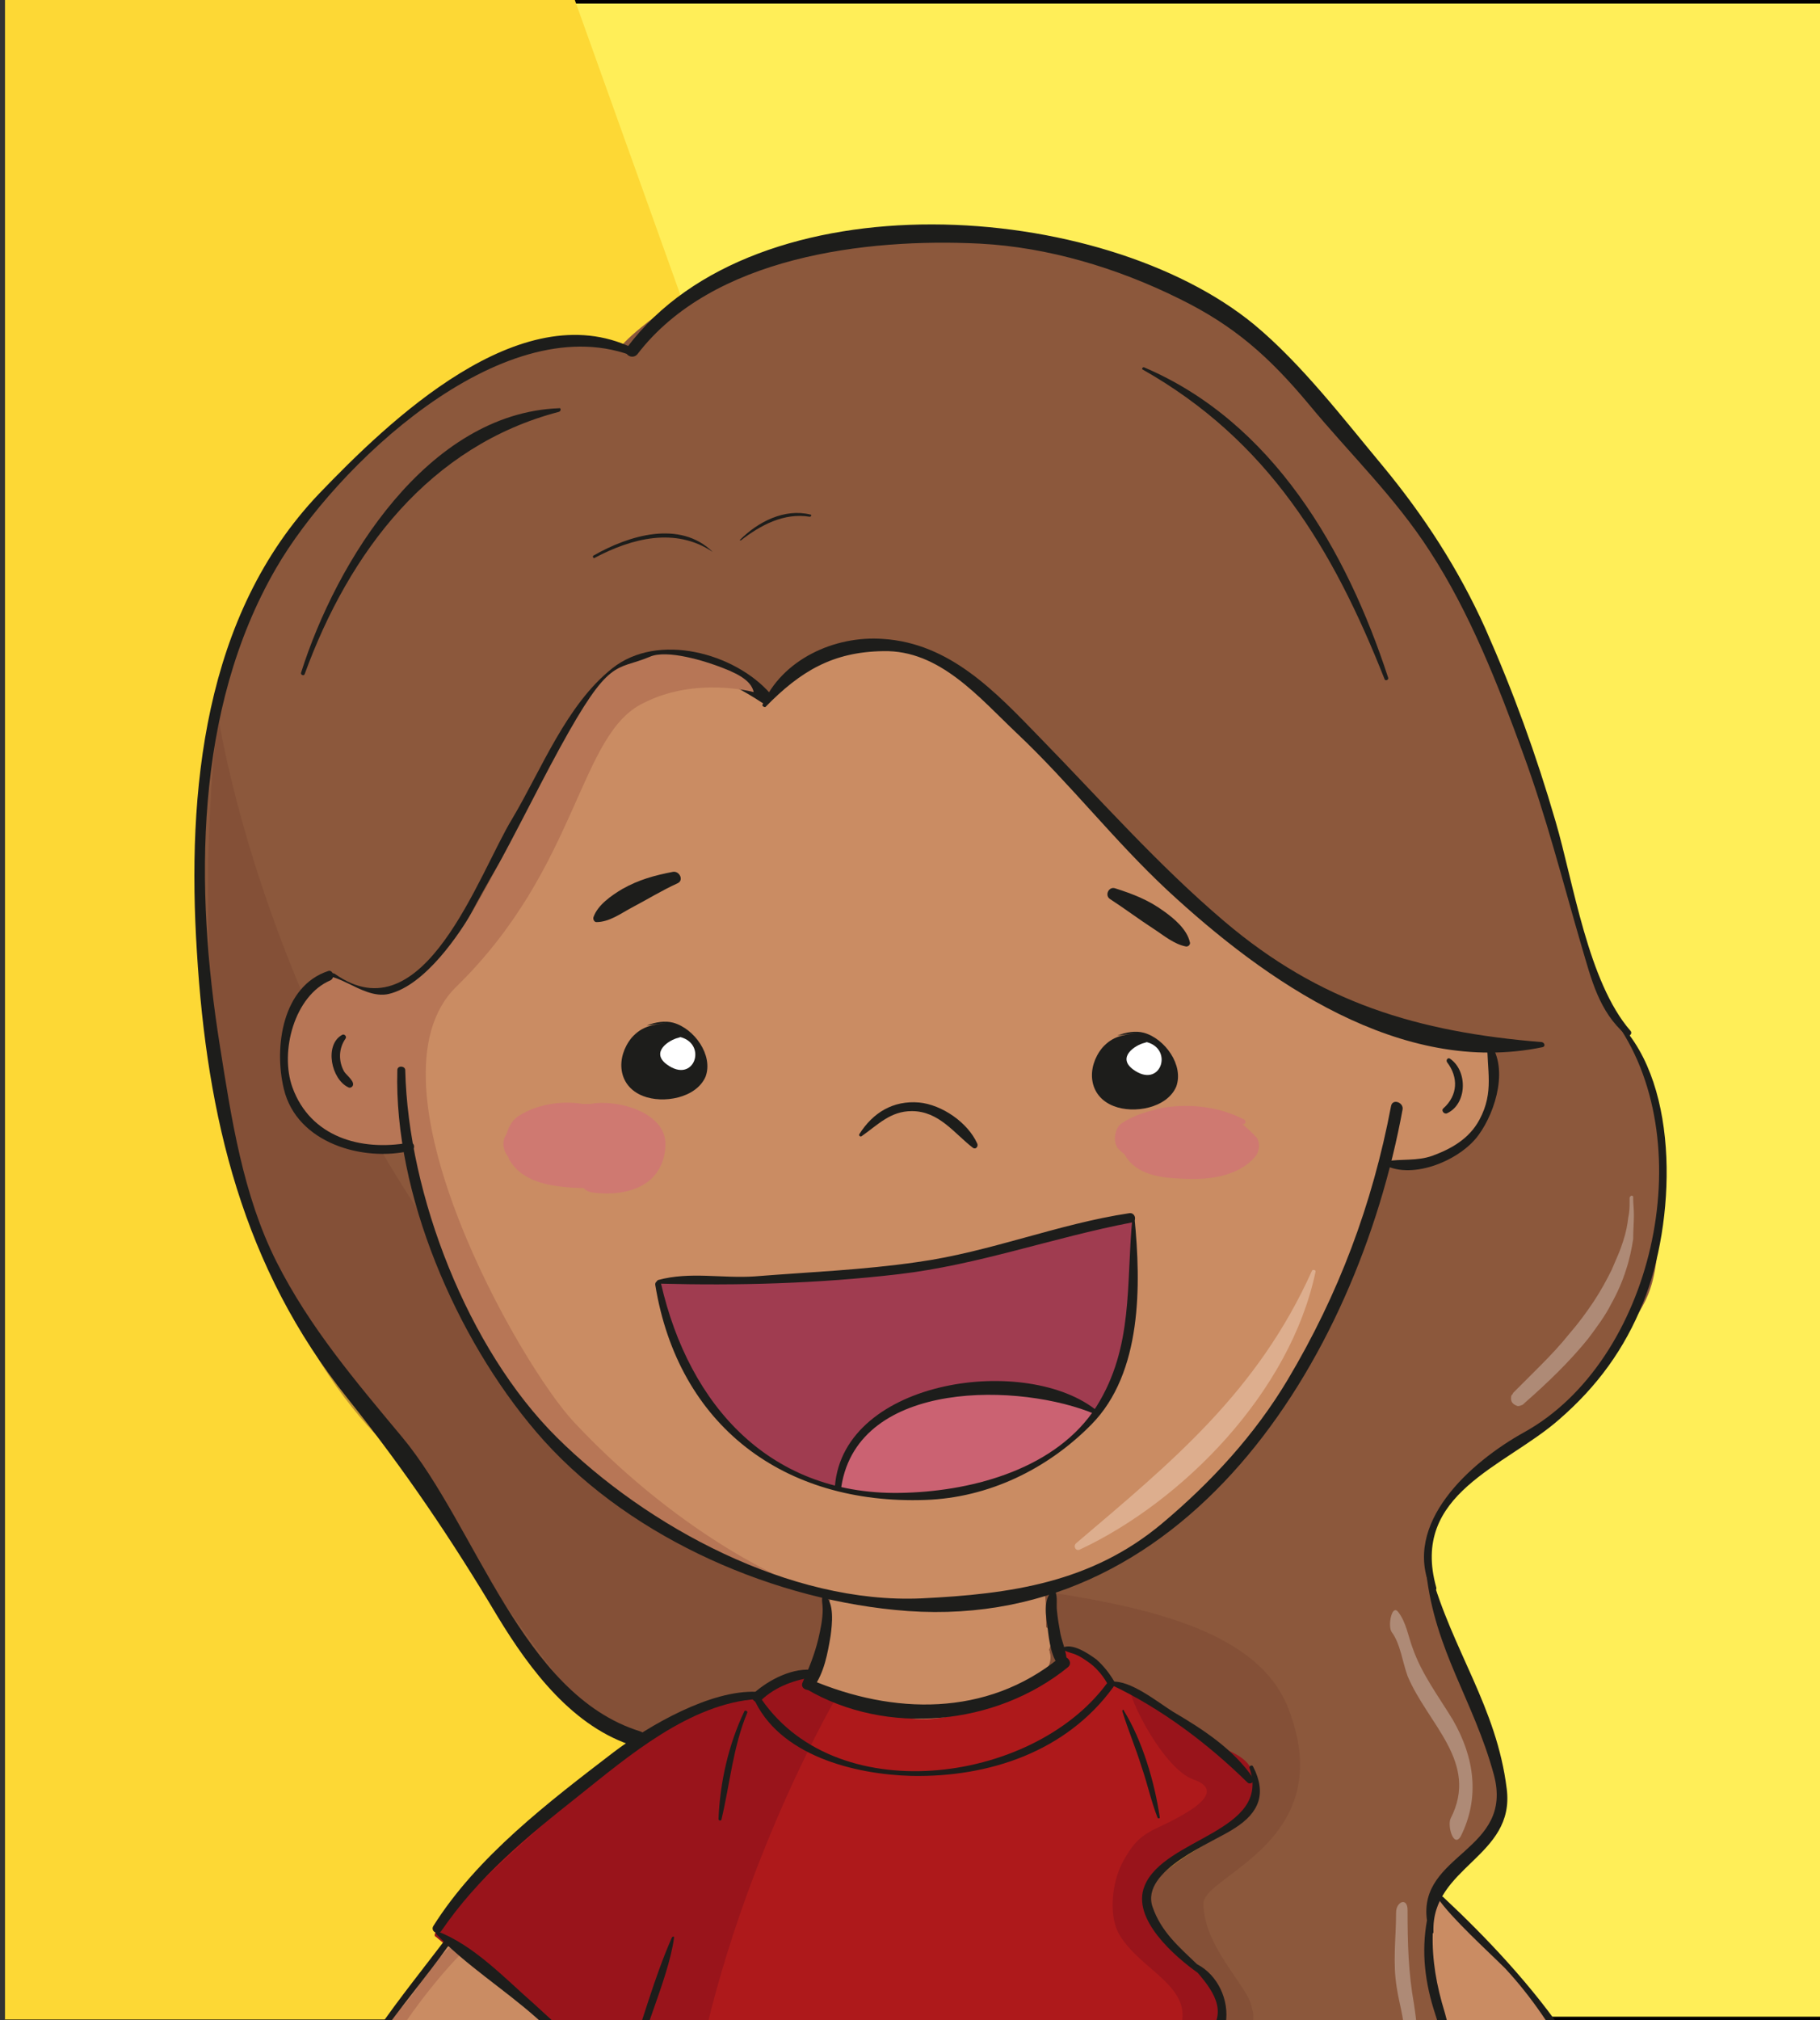 <?xml version="1.0" encoding="utf-8"?>
<!-- Generator: Adobe Illustrator 18.1.0, SVG Export Plug-In . SVG Version: 6.00 Build 0)  -->
<svg version="1.1" id="Capa_1" xmlns="http://www.w3.org/2000/svg" xmlns:xlink="http://www.w3.org/1999/xlink" x="0px" y="0px"
	 viewBox="0 0 253.3 281.1" enable-background="new 0 0 253.3 281.1" xml:space="preserve">
<rect x="0" y="0" width="253.3" height="281.1" fill="#333333" stroke="none"/>
<g>
	<defs>
		<rect id="SVGID_5_" x="0.7" width="253.3" height="281.1"/>
	</defs>
	<clipPath id="SVGID_2_">
		<use xlink:href="#SVGID_5_"  overflow="visible"/>
	</clipPath>
	<rect x="0.7" clip-path="url(#SVGID_2_)" fill="#FFEE58" stroke="#000000" stroke-miterlimit="10" width="253.3" height="281.1"/>
	<polygon clip-path="url(#SVGID_2_)" fill="#FDD835" points="80,0 0.3,0 0.3,281 180.6,281 	"/>
	<g clip-path="url(#SVGID_2_)">
		<g>
			<g>
				<path fill="#424242" d="M174.7,272.9c-0.1,0.3-0.2,0.6-0.1,0.9c0,0.3,0.1,0.5,0.1,0.8c-0.6,1.5-0.7,2.8-0.5,4.5
					c-2.4,2.4-2.4,8.1-2,10.7c0.1,0.7,0.6,1.2,1.2,1.4c-1.1,1.8-1.4,3.2-1,5.5c0,0.1,0.1,0.2,0.1,0.3c0,0.1,0.1,0.2,0.1,0.3
					c0,0,0,0.1,0.1,0.1c0.1,0.3,0.3,0.6,0.7,0.8c0.2,0.1,0.4,0.2,0.5,0.3c0.1,0.1,0.2,0.1,0.3,0.2c1.8,1.1,3.6,2.1,5.4,3.1
					c1.1,1.9,3.4,3.6,5.5,3.9c0.3,0.2,0.7,0.4,1.1,0.5c0.6,0.2,1.2,0.2,1.8,0.2c1.2,0.1,2.2-0.9,1.9-2c1.8-0.7,3.3-1.6,5-2.7
					c0.2-0.1,0.3-0.3,0.4-0.5c0.4-0.1,0.7-0.2,1.1-0.3c0.3-0.1,0.5-0.3,0.7-0.4c0.1,0,0.3-0.1,0.4-0.1c0.5-0.1,1-0.2,1.5-0.3
					c0.5-0.1,0.8-0.4,1-0.7c0.3-0.2,0.5-0.6,0.5-0.9c0.8-0.3,1.5-0.7,2.1-1.3c0.1,0,0.2,0,0.3-0.1c1.6-0.7,2.7-1.5,3.8-2.7
					c0.2-0.2,0.3-0.5,0.4-0.7c0.6-0.7,0.5-2-0.7-2.5c0-0.1-0.1-0.2-0.1-0.3c-5.4-9-15.2-16.3-25.9-18.6c0,0,0,0-0.1,0c0,0,0,0,0,0
					c-0.1,0-0.2-0.1-0.3-0.1c-0.4-0.1-0.6,0-0.8,0.1c-0.4-0.6-1.2-0.9-1.9-0.8C176,271.2,174.6,271.7,174.7,272.9z"/>
				<g>
					<path fill="#1C1C1B" d="M172.2,297.8c1.6-3.5,1.2-7.6,1.7-11.4c0.6-4.7,2.2-9.7,1.8-14.5c0-0.4-0.6-0.4-0.8-0.2
						c-2.3,3-2.2,7.2-2.6,10.8c-0.6,5-1.1,9.9-0.9,15C171.4,298,172,298.2,172.2,297.8L172.2,297.8z"/>
				</g>
			</g>
		</g>
		<path fill="#8C583C" d="M224.2,140.9c-2.6-3.7-5.6-14.6-6.1-19.1c-0.7-6.1-11.5-33.8-14.5-38.9c-6.6-11.3-22.1-31-30.6-37.4
			c-9-6.7-10.9-10-43.3-13.6C106.9,29.4,86.8,47,86.4,48.3c-0.9-0.5-24.2-6.8-49.7,32.6c-8,12.4-9,32.6-9,34.9
			c-0.6,3.7,1.5,31.4,3.7,41.9c6.4,30.3,26.8,47.2,28.2,49.7c2.1,3.8,4.9,9.2,7.7,13.1c0.9,1.3,10.1,14.1,10.8,14.7
			c5.4,4.5,8.3,7.6,13.8,8.4c3.4,0.5,75.3-1.9,75.3-1.9c0.8,0.8,7.6,7.3,7.8,8.4c0.5,4-14.5,8.5-15.5,14.1c-0.8,4.3,5.7,8.4,7.2,9.6
			c0.9,0.7,3.8,4.4,3.8,5.6c-0.3,5.9-8,7.6-8.1,10.6c-0.3,8.2,9.6,11.1,11.1,16.6c0.6,2.2-6.5,8.1-4.2,10.5
			c7.6,8.2-2.9,19.2,9.8,8.6c6.1-5.1,4.6-1.2,6.2-7.6c0.6-2.4-1.8-6.4-2.4-8.4c-0.8-2.8,1.5-5.7,3.3-6.8c5.7-3.6,16.8-13.6,15.2-18
			c-0.2-2.7-1.9-4.4-1.9-7.1c0-2-1.4-10.2,0.2-14.2c1.5-3.6,7.5-6.2,8.7-10.7c2.6-8.9-7.2-24.2-8.9-29.7c-1.7-5.3,0.1-12.5,2-14.9
			c4.6-5.6,17.5-12.4,20.7-17.1c7.1-10.7,8.3-9.5,8.8-22.5C231.3,155.9,231.5,151.4,224.2,140.9z"/>
		<path opacity="0.5" fill="#7C4832" d="M179.3,237.7c7.2,18.5-11.7,23.2-11.8,27.1c-0.1,6,6.4,11.8,6.7,14.5
			c1.6,4.4-5.4,8.1-5.6,11c-0.7,10,14.9,12.1,5.4,24.9c-3.1,4.2,5.1,10,2.4,12.7c-8.2,8.3,2.7,0.4-7.5-11.3
			c-2.2-2.5,4.3-4.1,4.5-10.8c0-1.1-10.9-10.6-11-14.4c-0.1-5,7.1-6.5,7.4-12.4c0.1-1.2-2.3-4.5-3.3-5.3c-1.4-1.2-7.9-5.6-7.1-9.9
			c1-5.6,15.7-10.4,15.2-14.4c-0.1-1.1-5.9-7.3-6.7-8.1c0,0-72,2.4-75.3,1.9c-5.5-0.8-8.4-4-13.8-8.4c-0.6-0.5-9.9-13.4-10.8-14.7
			c-2.7-3.9-5.6-9.3-7.7-13.1c-1.4-2.5-19.3-10.7-28.2-49.7c-5.4-23.6-2.4-53.8-1.7-57.5c0,0,10.1,68.8,67.3,110.4
			C116.9,224.2,170.8,215.9,179.3,237.7z"/>
		<path fill="#AE191B" d="M174,246.6c-0.5-0.2-0.9-0.4-1.4-0.4c-0.1-0.2-0.3-0.3-0.4-0.5c-0.1-0.1-0.2-0.1-0.2-0.1
			c-4-4.4-11.8-9.5-15.6-10.7c-0.9-0.3-1.9-0.4-2.2-1.5c0-0.6-0.5-1-0.8-1.4c-1.4-1.8-1.2-1.1-3.3-2.1c-2.3-1-1.8-0.3-3.2,2.6
			c-1.8,0.7-5.5,2.9-7.4,3.6c-4.6,1.7-8.8,2.1-13.4,2c-4.5-0.1-12.8-3-12.4-5c-0.2-0.5-0.6-0.8-1.3-0.8c-2.2,0.2-4.7,2.7-6.8,3.3
			c-5.6,1.7-10.8,2.7-15.6,5.5c-3.2,1.9-32,26.9-29.1,27.5c-0.7-0.5,11.1,9.1,14.2,12.1c3.3,3.1,8.9,7,11.8,10.1
			c0.1,0.1-0.4,0.9-0.4,1c-1.9,5.1-1,8,0.6,10.5c2.1,3.4,4.7,4,6.1,4.8c-0.2,1.1,0,2.8-0.2,3.8c-0.5,3.5-1,6.7-2.7,11.4
			c-0.8,2.1-3.1,8.4-3.1,8.4s4.6,2.8,14.9,6.7c0.9,0.3,7.3,1.5,9.7,1.7c1.6,0.1,7.4-0.4,7.9-0.6c1.8-0.6,0.5-6.9,3.2-16.8
			c2.3-8.4,9.8-17.3,10.3-17.6c1.7-1.3,2-2.6,3.6-4c1.5-1.2,10-6.9,15-8.6c0.3-0.1,5.2-1.4,5.6-1.7c1.6-0.5,4.5-0.4,5.9-1.4
			c0.3,0,2.3-2.1,3.1-3c1.2-1.3,3-2.3,3.2-4.1c0.1-1.3,0.7-2.9,0-4.1c-0.7-1.2-1.7-1.7-2.7-2.6c-0.1-0.1-0.3-0.2-0.5-0.3
			c0,0,0.2-0.5,0.2-0.5c-3-2.6-3.8-3.2-6-6c-2.1-2.7-2.7-4.1,0.3-7.3c2.2-2.2,3-2.6,5.4-3.7c0.7-0.2,2.4-1.2,3.1-1.7
			c2.3-1.4,3.9-2.5,5-5C174.8,249.4,175.1,247.2,174,246.6z"/>
		<path fill="#99141B" d="M174.1,246.1c-0.6-1.5-2.9-2.5-4.3-3c-4.9-1.7-7.8-6-12.2-8.4c-1.8-0.9,3.9,11.3,8.5,12.9
			c6,2.1-4.3,6.3-5.8,7.1c-2,1.1-2.9,2.3-4,4.3c-1.5,2.7-2.1,7.5-0.5,10.2c3,5.1,10.8,7.3,8.3,13.5c-0.2,0.1-0.5,0.3-0.7,0.6
			c-2,2.8-7,3.2-10,4.5c-3.4,1.4-6.5,3.4-9.9,4.8c-2.2,0.9-4.5,1.8-6.4,3.3c-2.8,2-4.9,5-7.6,7.3c-3.9,3.4-7.1,10-8.6,14.9
			c-0.8,2.8-1.5,5.6-2.1,8.4c-0.7,3.3,2.2,12.8,2.6,10.9c0.5-2.6,0.1-5.3,0.2-7.9c0.2-3.5,1.6-7.1,2.5-10.5
			c1.8-6.8,6.4-11.6,11-16.4c2.2-2.4,3.9-3.6,6.7-5.4c2.7-1.8,3.7-2.5,6.4-4c3.2-1.7,14.3-4.1,14.3-4.1c3.2-2.4,8.2-5.6,7.5-10.4
			c-0.4-2.7-2.9-4.1-4.7-5.8c-8-7.2-8.4-12.1,6.7-19C175.6,252.2,175.4,249.2,174.1,246.1z"/>
		<path fill="#99141B" d="M116.1,236.7c-3.3-1.1-2.8-1.5-2.6-2.7c-0.2-0.5-0.6-1-1.3-0.8c-7.3,2.2-15.9,4.9-22.4,8.8
			c-3.2,1.9-32,26.9-29.1,27.5c-0.7-0.5,11.1,9.1,14.2,12.1c3.3,3.1,8.9,7,11.8,10.1c0.1,0.1-0.4,0.9-0.4,1c-1.9,5.1-1,8,0.6,10.5
			c2.1,3.4,4.7,4,6.1,4.8c-0.2,1.1,0,2.8-0.2,3.8c-0.5,3.5-1,6.7-2.7,11.4c-0.8,2.1-3.1,8.4-3.1,8.4l22.9,8.1c0,0,1.2-21.4-0.7-32.6
			c-0.1-0.7-15.2,3.1-13.6-9.9C99.5,265.3,116.1,236.7,116.1,236.7z"/>
		<path fill="#CA8C63" d="M136.4,338.9c-0.5-0.4-1.9-0.5-2.3-0.4c-1.1,0.2-5.5,3.7-7.3,2.3c0.1-0.5,0.4-3.2,0.4-3.7
			c-0.1-1.4-1.2-1.5-2.2-0.8c-0.1,0.1-0.3,0.2-0.5,0.4c-5.8,2.5-12.4,3-19,2.3c-0.1,0-0.1-0.1-0.2-0.1c-4.1-1-8-2.7-12-4.4
			c-3.4-1.9-6.8-4.1-10.1-5.4c-0.8-0.3-1.6-0.7-2.4-1.1c-2.2-1.7-4.2-3.5-6.3-5.4c-0.6-1.2-3.4-2.6-4.1-8.8
			c-0.7-6.7,2.1-13.6,6.4-18.5c0.2-0.2,0.2-0.3,0.3-0.5c0.8-1,1.7-2,2.5-2.9c0.1-0.1,0.3-0.4,0.4-0.7c0.2-0.2,0.4-0.3,0.5-0.5
			c0.9-0.8,2.7-3,1.4-4.2c-2.5-2.3-17.4-14.9-18-14.9c0-0.1,0-0.1-0.1-0.2c-0.1-1.9-1.9-0.4-3,1c-0.1,0.1-0.3,0.1-0.4,0.2
			c-0.3,0.2-0.5,0.3-0.7,0.4c-0.1,0.1-0.2,0.1-0.2,0.2c-0.7,0.5-1.5,2.7-1.9,3.5c0,0.1-0.1,0.2-0.1,0.2c-0.4,0.5-0.8,1.1-1.2,1.6
			c-3.7,4.3-7.3,8.5-9.9,14c-1.9,4.1-3.2,8.1-2.2,11.7c-0.2,1.8-0.7,3.6-0.6,5.6c0.1,2.4,0.1,4.9,0.5,7.2c0.1,0.3,0.2,0.5,0.4,0.7
			c1.9,8.9,7.8,17.3,15.9,23.3c1.1,3.5,4.8,4.8,8,6.7c5.6,3.3,12.2,5.7,18.3,8c8.7,3.2,34.2,6.1,35.9,5.9c1.4-0.2,4.7-0.8,5.2-1.1
			c0,0,0,0,0,0c6.9-2.9,6-5.5,6.1-6.4c1.5-1.3,1.4-3.7,2.1-6.3c0.5-1.7,1.3-3.9,0.1-5.4C135.7,341.7,138.1,340.3,136.4,338.9z"/>
		<path fill="#B77656" d="M130,359.1c0,0,0,0.6-0.1,0.6c-0.5,0.3-3.8,1-5.3,1.2c-1.7,0.2-11.2-0.2-36.8-5.6
			c-6.5-1.4-12.9-4.8-18.7-8.1c-3.3-1.9-7.5-5-10.2-7.5c-9.7-8.9-12.2-14-14.1-22.8c-0.2-0.1-0.3-0.3-0.4-0.7
			c-0.5-2.3-0.4-4.8-0.5-7.1c-0.1-1.9,0.4-3.7,0.6-5.5c-1-3.6,0.3-7.4,2.2-11.5c2.6-5.4,6.3-9.5,10.1-13.8c0.4-0.5,0.8-1.1,1.2-1.6
			c0-0.1,0.1-0.2,0.1-0.2c0.4-0.8,1.2-3,2-3.5c0.1,0,0.2-0.1,0.2-0.2c0.2-0.1,0.4-0.3,0.7-0.4c0.1-0.1,0.3-0.2,0.4-0.2
			c1.1-1.4,3-2.8,3.1-1c0,0.1,0,0.1,0.1,0.2c0,0-34.2,33.2-7.9,59.4C94.9,369,137,356.2,130,359.1z"/>
		<path fill="#CA8C63" d="M225.7,299.9c0-0.2-0.1-0.3-0.1-0.4c-0.1-0.3-0.6-3.3-2.8-7.5c-3.4-6.5-11.5-17-19.1-24.7
			c-1.7-1.8-4.7-5.7-4.8-0.7c0,1.2-0.3,5.1,0.4,9.5c0.3,2,2.4,8.1,1.9,10.2c-0.2,0.8-0.7,1.5-1.1,2.3c-1.1,2.4-4.1,5.8-6.4,7.6
			c-0.8,0.7,6.4,3,8.9,13.4c0.1,1.2,0.2,2.4,0.3,3.6c-0.1,0.3-0.2,4-0.3,4.2c-0.3,1.9-0.7,2.4-1.6,4.7c-1.6,2-3,4.2-4.8,6
			c-1.1,1.1-6.1,6.2-11.5,7.4c-6.2,1.5-6.8-0.2-8.8-0.4c-2.5-0.3-3.4,1.4-2.7,2.8c0.3,0.6,1.3,1.8,1.3,2.6c-2,0.6-4.1,0.7-6.8,0.3
			c-1.8-0.3-3,1.3-2.1,2.7c0.4,0.7,0.7,0.4,0.8,3.4c0.1,1.8,1.3,2.2,2.6,3.6c-0.2,0.5,0.3,1.8,0.5,2.3c1.2,2.1,1.4,0.9,3.8,4.6
			c1.1,2,4,2.2,6.4,2.2c0.1,0,0.1,0.1,0.1,0.1c5.1,0.7,10.3-3.3,14.8-6.8c3.6-1.2,14-7.7,15.4-9.5c0.4-0.1,0.8-0.4,1.3-1
			c0.4-0.5,8.4-5.8,12.3-16.6C226.7,317.4,227.6,308.4,225.7,299.9z"/>
		<path fill="#CA8C63" d="M207.9,147.5c-0.8-3.4-6.5-3-13.3-3.7c-1.5-0.2-3.4-1.6-4.6-2c-7.7-2.3-26.8-17.9-45-37.2
			c-0.3-0.3-7-8.3-10.8-10.4c-1.5-1-3-1.9-4.6-2.7c-0.4-0.2-0.8-0.4-1.3-0.6c0,0,0,0,0,0l0,0c-0.6-0.3-1.2-0.6-1.8-0.8
			c-1.1-0.4-2-0.6-2.8-0.5c-1-0.2-2.1-0.3-3.1-0.2c-6,0.3-13.8,10.2-15.8,7.2c-0.3-1.3-1.5-2.3-4.4-3.4c-2.3-0.9-7.7-2.6-10.1-1.5
			c-4.8,2-5.5-0.1-12.5,12.7c-3.5,6.4-7,13.7-11.9,22.3c-2,3.5-6.8,10.7-11.9,11.9c-3.9,0.9-8.1-4.4-10.3-1.7
			c-8.3,10.4-3.2,19.7,5.1,22.5c1.3,0.7,7.3,0.9,7.6-0.4c1.3,1.7,1.2,5.5,1.8,7.5c1.4,4.9,6.1,15.7,6.1,15.7
			c3.9,9.7,20.9,33.4,46.6,38.6c11.2,2.3,14.3,4.4,25.5,2.1c11-2.3,22.2-6.1,29.3-13.1c8-7.9,10.3-10,15.5-20
			c2.6-5.1,6.9-13.9,9.3-19.1c0.3-0.5,1.7-6.7,2.9-8.6c3,1,6.1,0.2,8.2-1.4C206.7,156.8,208.7,151.1,207.9,147.5z"/>
		<path fill="#CA8C63" d="M146,229.6c0.5-1.4,0.5-2.6-0.4-3.2c-0.1-3.8,0.5-7.9-4.1-9.4c-4-1.4-8.1-1.3-12.3-1.1
			c-2.6,0.1-7.5-0.3-9.8,0.9c-3.9,2.2-4.4,7.8-4.9,11.7c-0.1,0.9-0.2,1.8-0.3,2.6c-0.2,1.2-1.9,1.7-1.9,3c0,1.1,1.2,1,2.3,0.7
			c0.1,0.8,0.6,1.4,1.5,1.6c3.5,0.6,6.6,1.9,10.1,2.6c3.4,0.7,7.3-0.5,10.6-1.3c1.6-0.4,3-1.1,4.2-2.1c0.9-0.4,1.8-0.9,2.9-1.5
			c1.4-0.7,2.7-2.7,2.2-4.2C146.1,229.7,146.1,229.7,146,229.6z"/>
		<path fill="#A03C50" d="M157.1,169.3c-5.3-0.2-20,5.9-31.6,7.2c-16.6,1.9-34,0.9-33.9,2c0.9,8,4.7,13.5,7.5,17.5
			c4.3,6,10.7,9.2,17.5,11.3c5.6,1.8,24,3.4,36.6-11.3c2.2-2.5,3.8-9.6,4.2-12.3C158,180.3,158.5,169.4,157.1,169.3z"/>
		<path fill="#CB6272" d="M134.4,193.2c-7.7,1.1-15.5,4.5-17.7,12.3c-0.2,0.5-0.2,1.2,0.2,1.4c4.1,1.7,16.4,0.6,19.7-0.1
			c9.6-2,15.9-10,15.9-10S143.3,191.9,134.4,193.2z"/>
		<path fill="#1D1D1B" d="M92.9,142.3c-2,0.3-3.5,0.4-5,2.1c-2.2,2.7-2,6.7,1.6,8.1c2.8,1.1,7.4,0.3,8.7-2.7c1.1-3-1.6-6.7-4.5-7.5
			c-1.1-0.3-2.5-0.1-3.7,0.4"/>
		<g>
			<path fill="#1D1D1B" d="M83,128.3c1.8,0,3.4-1.2,4.9-2c2.1-1.1,4.2-2.4,6.4-3.4c0.9-0.4,0.3-1.7-0.6-1.6
				c-2.6,0.5-4.8,1.1-7.1,2.4c-1.5,0.9-3.4,2.2-4,3.9C82.5,127.9,82.7,128.3,83,128.3L83,128.3z"/>
		</g>
		<path fill="#1D1D1B" d="M158.4,143.7c-2,0.3-3.5,0.4-5,2.1c-2.2,2.7-2,6.7,1.6,8.1c2.8,1.1,7.4,0.3,8.7-2.7c1.1-3-1.6-6.7-4.5-7.5
			c-1.1-0.3-2.5-0.1-3.7,0.4"/>
		<path fill="#FFFFFF" d="M159.3,145.1c-1.3,0.3-3.9,2-1.6,3.7c3.8,2.8,5.7-2.8,1.9-3.8"/>
		<path fill="#FFFFFF" d="M94.4,144.4c-1.3,0.3-3.9,2-1.6,3.7c3.8,2.8,5.7-2.8,1.9-3.8"/>
		<g>
			<path fill="#1D1D1B" d="M165.6,131.1c-0.4-1.8-2.2-3.3-3.6-4.3c-2.2-1.6-4.3-2.4-6.8-3.2c-0.9-0.3-1.5,1-0.7,1.5
				c2,1.3,4,2.8,6,4.1c1.4,0.9,2.9,2.2,4.6,2.5C165.5,131.7,165.7,131.3,165.6,131.1L165.6,131.1z"/>
		</g>
		<g>
			<path fill="#1D1D1B" d="M207,144.9c-0.1,4,1,7-1.1,10.9c-1.4,2.6-3.8,4-6.5,5c-2.2,0.8-4.4,0.4-6.6,0.8c-0.2,0-0.3,0.4-0.1,0.5
				c4,2.1,10.6-0.7,13.1-4.2c2.4-3.3,4.3-9.6,1.3-13.1C207.2,144.7,207,144.8,207,144.9L207,144.9z"/>
		</g>
		<g>
			<path fill="#1D1D1B" d="M201.4,147.8c1.6,2.1,1.5,4.6-0.5,6.4c-0.4,0.3,0.1,0.9,0.5,0.7c2.8-1.3,2.9-5.9,0.4-7.6
				C201.5,147.1,201.2,147.5,201.4,147.8L201.4,147.8z"/>
		</g>
		<g>
			<path fill="#1D1D1B" d="M46,136c8.8,7.5,15.1-0.5,19.5-8.8c4.5-8.5,9.8-16.6,14.7-24.9C87,90.8,95.8,91,106.1,97.8
				c0.8,0.5,1.7-0.6,1.1-1.3c-4.9-5.6-15.6-8.6-22-3.5c-6.4,5.1-9.8,14-13.9,20.9c-4.7,7.7-12.3,30.4-24.7,21.6
				C46.1,135.2,45.6,135.8,46,136L46,136z"/>
		</g>
		<g>
			<path fill="#1D1D1B" d="M106.6,98.3c4.8-4.9,9.3-7.6,16.3-7.7c7.9-0.2,13.4,6.5,18.7,11.5c7.3,6.9,13.5,14.9,20.9,21.8
				c13.6,12.6,32.5,25.9,52.2,21.8c0.4-0.1,0.3-0.6-0.1-0.7c-17.3-1.4-30.9-5.5-44.2-16.8c-9.3-7.9-17.2-16.9-25.7-25.6
				c-6.2-6.4-12.5-13.1-21.8-13.7c-6.8-0.5-14.1,2.9-16.8,9.2C106.1,98.3,106.5,98.5,106.6,98.3L106.6,98.3z"/>
		</g>
		<g>
			<path fill="#1D1D1B" d="M91.6,178.6c11.2,0.3,22.2,0,33.4-1.3c11.2-1.3,21.5-5.1,32.5-7.2c0.8-0.2,0.5-1.4-0.3-1.3
				c-10,1.5-19.4,5.4-29.5,6.8c-7.5,1.1-15.2,1.4-22.7,2c-4.5,0.3-9-0.7-13.4,0.5C91.3,178.2,91.4,178.6,91.6,178.6L91.6,178.6z"/>
		</g>
		<g>
			<path fill="#1D1D1B" d="M91.2,178.8c3.2,19.6,17.9,30.6,37.6,29.9c8.8-0.3,17-4.3,23.1-10.5c7.1-7.2,6.9-19.5,6-28.7
				c0-0.2-0.3-0.2-0.3,0c-0.9,9.2,0.2,17.9-5,26.2c-5.5,8.6-17,11.7-26.5,12c-18.8,0.7-30.2-12.1-34.1-29.1
				C91.9,178,91.1,178.2,91.2,178.8L91.2,178.8z"/>
		</g>
		<g>
			<path fill="#1D1D1B" d="M119.9,158.1c2.3-1.6,4-3.5,7-3.5c3.8,0,5.9,3.1,8.5,5.1c0.4,0.3,0.8-0.2,0.6-0.6
				c-1.3-2.9-4.9-5.4-8.1-5.7c-3.6-0.3-6.4,1.4-8.3,4.4C119.5,158,119.7,158.2,119.9,158.1L119.9,158.1z"/>
		</g>
		<g>
			<path fill="#1D1D1B" d="M152.8,196.4c-9.7-8.1-35.4-4.6-36.6,10.4c0,0.6,0.9,0.6,0.9,0c2.4-15,25.1-14.4,35.4-10
				C152.8,196.9,153,196.6,152.8,196.4L152.8,196.4z"/>
		</g>
		<g>
			<path fill="#1D1D1B" d="M146.5,221.3c-1.4,1.2-0.9,3.7-0.7,5.2c0.2,1.7,0.5,4.4,1.9,5.6c0.2,0.2,0.6,0,0.7-0.2
				c0.3-1.5-0.5-3.1-0.8-4.5c-0.2-1.1-0.4-2.2-0.5-3.3c-0.1-0.9,0.1-1.8-0.2-2.6C146.9,221.2,146.7,221.1,146.5,221.3L146.5,221.3z"
				/>
		</g>
		<g>
			<path fill="#1D1D1B" d="M114.5,222c-0.2,0.6,0,1.2,0,1.9c0,1.4-0.3,2.8-0.6,4.1c-0.5,2.1-1.3,4.1-2.2,6.1
				c-0.4,0.9,0.9,1.4,1.5,0.7c1.5-2,2-4.8,2.4-7.2c0.2-1.5,0.6-4.7-0.9-5.7C114.7,221.9,114.6,221.9,114.5,222L114.5,222z"/>
		</g>
		<g>
			<path fill="#1D1D1B" d="M112.2,235c11.2,6.6,26.4,5.1,36.4-3c0.9-0.7-0.3-2-1.2-1.3c-10.1,8.2-23.1,7.9-34.6,3
				C112.1,233.4,111.5,234.6,112.2,235L112.2,235z"/>
		</g>
		<g>
			<path fill="#1D1D1B" d="M113.4,232.4c-2.9-0.5-6.4,1.3-8.5,3.2c-0.7,0.6,0.3,1.7,1,1c2.1-2,4.8-2.9,7.6-3.3
				C114,233.2,113.8,232.4,113.4,232.4L113.4,232.4z"/>
		</g>
		<g>
			<path fill="#1D1D1B" d="M104.8,236.1c3.5,8.2,14.2,10.8,22.1,11c10.8,0.2,21.5-3.4,28-12.3c0.4-0.5-0.5-1.1-0.9-0.5
				c-10.4,14-38.2,17.7-48.5,1.4C105.2,235.3,104.6,235.7,104.8,236.1L104.8,236.1z"/>
		</g>
		<g>
			<path fill="#1D1D1B" d="M147.8,229.3c0.4,0.5,1,0.6,1.6,0.8c0.9,0.3,1.7,0.9,2.4,1.4c1,0.8,1.8,1.8,2.4,2.9
				c0.1,0.2,0.3,0.3,0.6,0.3c0.1,0,0.2-0.1,0.2-0.1c0.2-0.1,0.2-0.4,0.1-0.6c-0.7-1.2-1.5-2.2-2.5-3.1
				C151.5,230.1,149.2,228.5,147.8,229.3C147.8,229.3,147.8,229.3,147.8,229.3L147.8,229.3z"/>
		</g>
		<g>
			<path fill="#1D1D1B" d="M105.3,235.4c-6.4-0.3-15,4.7-19.9,8.4c-9,6.9-19,14.5-25.1,24.2c-0.4,0.7,0.6,1.3,1.1,0.7
				c5.2-7.6,11.9-13.1,19.1-18.8c6.9-5.5,15.5-12.9,24.9-13.5C105.8,236.3,105.9,235.5,105.3,235.4L105.3,235.4z"/>
		</g>
		<g>
			<path fill="#1D1D1B" d="M60.7,269.1c4.1,4.3,9.5,7.7,14,11.7c3.9,3.5,7.7,7.1,11.9,10.2c0.6,0.4,1.2-0.5,0.6-1
				c-4.6-3.4-8.7-7.4-12.9-11.2c-4-3.5-8.4-8.2-13.5-10.1C60.7,268.7,60.6,269,60.7,269.1L60.7,269.1z"/>
		</g>
		<g>
			<path fill="#1D1D1B" d="M93.5,269.6c-2.5,5.7-4.1,11.8-6.2,17.6c-1.2,3.4-3.4,7.6-2.7,11.4c1.2,6.1,5.7,9.3,11.8,9.7
				c0.8,0.1,0.8-1.1,0-1.2c-19.5-2.8-4.2-25.8-2.6-37.4C93.9,269.4,93.6,269.4,93.5,269.6L93.5,269.6z"/>
		</g>
		<g>
			<path fill="#1D1D1B" d="M61.8,270.1c-7.6,10-15.2,18.6-17.9,31.3c-2.1,9.8-0.7,21.6,5.5,29.7c15.4,19.9,41,28.5,65.5,29.5
				c0.4,0,0.4-0.6,0-0.6c-22.6-3.3-44.6-8.2-61-25.4c-9.5-10-11.1-22.8-8.3-35.8c2.3-11.2,10.6-19.3,16.9-28.2
				C62.9,270.1,62.1,269.6,61.8,270.1L61.8,270.1z"/>
		</g>
		<g>
			<path fill="#1D1D1B" d="M154.6,234.4c7,3.3,13.5,8.2,19,13.6c0.4,0.4,1.1-0.1,0.8-0.6c-2.7-4-7-6.8-11.1-9.2
				c-2.1-1.3-6-4.5-8.6-4.2C154.5,234,154.4,234.3,154.6,234.4L154.6,234.4z"/>
		</g>
		<g>
			<path fill="#1D1D1B" d="M88,48.4c-15.6-7.5-33.9,10.2-43.6,20.3C28.3,85.6,26,110.2,27.4,132.4c1.4,23.1,6.4,44,21,62.2
				c7.9,9.9,14.4,19.5,20.9,30.4c4.5,7.4,10.5,15.4,19.1,18c1.4,0.4,2-1.7,0.7-2.1c-16.5-5.1-22.8-28.5-33.1-40.9
				c-6.5-7.8-12.9-15.3-17.5-24.4c-4.7-9.3-6.3-20-7.9-30.1c-3.5-21.9-3.6-46.7,7.8-66.4c8.2-14.2,31.3-36.2,49.3-29.7
				C88.2,49.6,88.6,48.6,88,48.4L88,48.4z"/>
		</g>
		<g>
			<path fill="#1D1D1B" d="M88.7,49.3c10.4-13.6,31.8-16.2,47.7-15.4c9.5,0.5,19.1,3.4,27.6,7.6c7.8,3.8,12.7,8.2,18.2,14.8
				c5.7,6.9,11.9,12.8,16.8,20.4c5.6,8.6,9.5,18.6,13,28.2c3.2,8.7,5.5,17.8,8.1,26.7c1.4,4.7,2.4,9.1,6.2,12.4
				c0.4,0.4,1-0.2,0.6-0.6c-5.9-6.8-7.9-20.6-10.4-29.1c-2.7-9.3-5.9-18.1-9.8-26.9c-3.7-8.2-8.5-15.6-14.2-22.5
				c-5.5-6.6-11.3-14.2-17.9-19.7c-21.2-17.5-69.3-20.8-87.3,3.1C86.6,49.3,88,50.1,88.7,49.3L88.7,49.3z"/>
		</g>
		<g>
			<path fill="#1D1D1B" d="M225.1,142.5c11.7,17,4.9,46.9-13,56.8c-7.4,4.1-17.1,12.7-12.9,21.9c0.2,0.4,0.8,0.1,0.7-0.3
				c-3.7-13.1,9.6-16.8,17.1-23.4c5.3-4.6,9.1-9.8,11.7-16.3c4.4-10.9,5.3-30-3.4-38.9C225.3,142.3,225,142.4,225.1,142.5
				L225.1,142.5z"/>
		</g>
		<path fill="#1D1D1B" d="M199.4,269c0.1,0,0.1-0.1,0.1-0.2c-0.3-9.1,11.4-10.4,10.2-19.9c-1.4-11.4-7.6-19.3-10.6-30.2
			c-0.1-0.4-0.6-0.2-0.6,0.1c1.2,10.9,6.6,17.8,9.4,28.1c2.9,10.7-10.6,11-9.3,20.3c-0.8,4.4-0.3,8.7,1.2,13.2
			c4.2,12.3-13.8,18.5-17.3,26.1c-0.1-0.1-0.2-0.2-0.3-0.2c-1.5-0.7-3.3-1.1-4.9-1.6c-1-0.3-2.1-0.4-3.1,0c-0.1,0-0.2,0-0.3,0
			c-0.8-1.9-2.8-4.2-6.8-7.1c-2-1.1-2.6-2.6-3.3-3.9c-2.3-4.1,1.1-6.4,3.5-8.1c1.4-1,3-2.3,3.3-4.1c0.5-3.2-1.1-6.7-4-8.2
			c-2.5-2.4-5-4.5-6.2-8c-1.7-5.1,8.4-8.9,11.4-10.9c3.5-2.2,4.5-4.9,2.6-8.6c-0.1-0.3-0.6-0.1-0.5,0.2c3.1,8.9-11.9,9.7-14.6,16.4
			c-1.9,4.6,4.3,9.9,7.4,12.1c2.4,2.8,4.5,5.9,0.7,9.3c-1.8,1.7-3.6,2.7-5,4.8c-2,3.1,0.9,7,2.7,9.3c0,0,0,0,0.1,0
			c4.1,3.2,6.2,5.6,7,7.5c-0.3,1.5-1.3,2.9-1.1,4.6c0,0.2,0.1,0.3,0.2,0.5c-1.8,2-4.5,3.4-3,5.9c2,3.1,4.1,4.7,4.1,8.7
			c0,2.6-0.5,5-0.1,7.6c0.1,0.5,0.7,0.4,0.8,0c0.2,0,0.3-0.1,0.4-0.2c6.7-10.1,15.2-7.9,10.9-20.7c0.5-1.2,0.2-2.7-0.6-3.9
			c1.8-5.7,15.5-13.4,17.4-19.4c1-3.2,0.8-5.2-0.1-8.4C199.9,276.2,199.3,272.7,199.4,269z M178.2,306.9c0.6,0.2,1.8,0.4,2.2,0.8
			c0.5,0.5,0.4,1.8,0.4,2.5c0,1-0.5,1.4-1.5,1.3c-1.6-0.1-3.1-0.8-4.7-1.3c0-0.3,0.1-0.7,0.1-0.9c0.1-1,0.8-2,1-3
			C176.6,306.4,177.4,306.6,178.2,306.9z M179.2,324.2c-3.6,2.4-4.3,3.7-5.9,6.4c0.5-5.2,0.6-9.2-3-13.5c-1.7-2.1,0-3.7,1.7-5.6
			c0.5,0.3,1.1,0.5,1.6,0.5c2.8,0.1,6.3,2.6,9.1,1.3C183.9,316.8,185.1,320.2,179.2,324.2z"/>
		<g>
			<path fill="#1D1D1B" d="M77.8,56.8c-18.3,0.7-31,21.3-35.9,36.8c-0.1,0.3,0.4,0.5,0.5,0.2c6.2-17,17.4-31.8,35.4-36.5
				C78.1,57.2,78.1,56.7,77.8,56.8L77.8,56.8z"/>
		</g>
		<g>
			<path fill="#1D1D1B" d="M159,51.4c17.5,9.9,26.5,24.9,33.7,43.1c0.1,0.3,0.6,0.1,0.5-0.2c-5.8-17.8-16.1-35.6-34-43.2
				C159,51.1,158.9,51.3,159,51.4L159,51.4z"/>
		</g>
		<path opacity="0.3" fill="#FFFFFF" d="M227.4,169.1c0-0.9-0.1-1.7-0.1-2.2c0-0.1,0-0.1,0-0.2l0,0c0-0.1,0,0,0-0.1l0-0.1
			c0-0.1-0.3-0.2-0.3-0.1c-0.2,0.1-0.2,0.3-0.2,0.2c0,0,0,0.3,0,0.8c0,0.5,0,1.2-0.2,2.1c-0.1,0.9-0.3,2-0.7,3.2
			c-0.2,0.6-0.4,1.2-0.7,1.9c-0.3,0.7-0.6,1.4-0.9,2.1c-0.7,1.4-1.5,2.9-2.5,4.4c-1,1.5-2.1,3-3.4,4.5c-1.2,1.5-2.6,3-4.1,4.5
			c-0.7,0.7-1.5,1.5-2.2,2.2l-1.1,1.1l-0.3,0.3l-0.1,0.1l0,0l-0.1,0.2c0,0,0,0-0.1,0.1c-0.1,0.1-0.1,0.3-0.1,0.5
			c0,0.5,0.3,0.8,0.8,1c0.2,0.1,0.5,0,0.7-0.1c0.1,0,0.2-0.1,0.3-0.2l0.1-0.1c3.2-2.8,6.3-5.8,8.8-8.9c1.2-1.6,2.4-3.2,3.2-4.8
			c0.9-1.6,1.6-3.2,2.1-4.8c0.5-1.5,0.8-3,1-4.3C227.3,171.2,227.4,170,227.4,169.1z M211.6,194.8
			C211.6,194.8,211.6,194.8,211.6,194.8C211.6,194.9,211.6,194.9,211.6,194.8z"/>
		<g>
			<path fill="#1D1D1B" d="M99.2,76.8c-4.6-4.5-11.7-2.3-16.6,0.5c-0.2,0.1,0,0.5,0.2,0.3C87.9,74.9,94,73.3,99.2,76.8
				C99.2,76.9,99.2,76.8,99.2,76.8L99.2,76.8z"/>
		</g>
		<g>
			<path fill="#1D1D1B" d="M103.1,75.2c2.7-2.1,6-3.9,9.6-3.3c0.2,0,0.3-0.3,0.1-0.3c-3.6-0.9-7.3,1-9.8,3.5
				C102.9,75.1,103,75.2,103.1,75.2L103.1,75.2z"/>
		</g>
		<g>
			<path fill="#1D1D1B" d="M200.1,264.1c1.9,2.8,7,7.4,9.4,9.8c7.4,8,12,17.9,15.5,28.1c3.4,10,0.2,21.9-5.3,30.5
				c-6.3,9.9-18,14.9-27.1,21.6c-0.6,0.4,0.1,1.3,0.7,1c17.9-9.6,37.1-24.1,34.7-46.9c-1.8-17.5-15-32.9-27.2-44.3
				C200.4,263.7,200.1,264.1,200.1,264.1z"/>
		</g>
		<g>
			<path fill="#1D1D1B" d="M156.2,238.1c0.8,2.6,1.9,5.2,2.7,7.8c0.8,2.3,1.3,4.7,2.2,7c0.1,0.2,0.4,0.1,0.3-0.1
				c-0.7-4.8-2.4-10.6-5-14.8C156.4,237.8,156.2,237.9,156.2,238.1L156.2,238.1z"/>
		</g>
		<g>
			<path fill="#1D1D1B" d="M103.6,238.1c-2.2,4.6-3.4,9.9-3.6,15c0,0.2,0.3,0.3,0.4,0.1c1.2-5,1.6-10.1,3.6-14.9
				C104.1,238.1,103.7,237.9,103.6,238.1L103.6,238.1z"/>
		</g>
		<path fill="#DDAE8E" d="M182.6,176.8c-7.6,16.9-19.5,26.6-32.8,37.9c-0.5,0.4-0.1,1.2,0.5,0.9c14.3-6.7,29.3-21.9,32.8-38.7
			C183.1,176.7,182.7,176.6,182.6,176.8z"/>
		<path opacity="0.8" fill="#D17575" d="M82.2,153.6c-0.4,0-0.8,0-1.1,0c-3.1-0.5-6.4,0.1-8.8,1.6c-0.9,0.5-1.5,1.5-1.8,2.6
			c-0.7,0.9-0.5,2.3,0.2,3.1c0.1,0.2,0.1,0.3,0.2,0.5c1.6,2.7,4.7,3.4,7.1,3.7c0.9,0.1,2,0.2,3.2,0.2c0.3,0.3,0.6,0.5,1.1,0.6
			c3.8,0.6,9.8-0.2,10.3-6.2C93.1,154.7,85.7,152.9,82.2,153.6z"/>
		<path opacity="0.8" fill="#D17575" d="M174.9,158.3c-0.6-0.7-1.3-1.3-2-1.9c0.1,0,0.1,0,0.2,0c0.3,0,0.3-0.5,0.1-0.6
			c-3.6-1.9-7.9-2.3-11.7-1.6c-0.2,0-0.4,0.1-0.7,0.2c-1.7,0.4-3.4,1-4.7,1.9c-0.9,0.6-1.3,2.5-0.5,3.5c0.3,0.3,0.6,0.6,0.9,0.8
			c1.6,3,5.4,3.3,8,3.4c3.2,0.2,7.8-0.1,10.3-3.2C175.3,160.1,175.4,159,174.9,158.3z"/>
		<path opacity="0.3" fill="#FFFFFF" d="M202.2,239.3c-2-3.3-4.3-6.3-5.6-10c-0.6-1.6-0.9-3.6-2-5c-0.9-1.2-1.5,2-0.9,2.8
			c1.2,1.6,1.5,4.2,2.2,6.1c2.8,6.7,10,12,6,19.8c-0.5,1,0.4,4.2,1.4,2.5C206,250.1,205.2,244.5,202.2,239.3z"/>
		<path opacity="0.3" fill="#FFFFFF" d="M196.8,278.9c-0.8-4.5-0.9-8.5-0.9-13.1c0-1.9-1.6-1.2-1.6,0.3c0,3.6-0.5,6.9,0.1,10.5
			c0.4,2.7,1.4,5.1,0.8,7.9c-0.6,2.7-3.3,5.1-5.2,7c-0.8,0.8-0.2,4.3,1,3.1c2.7-2.7,6-6,6.2-10.1
			C197.3,282.6,197.1,280.9,196.8,278.9z"/>
		<path fill="#B77656" d="M104.9,96.3c-0.3-1.3-1.5-2.3-4.4-3.4c-2.3-0.9-7.7-2.6-10.1-1.5c-4.8,2-5.5-0.1-12.5,12.7
			c-3.5,6.4-7,13.7-11.9,22.3c-2,3.5-6.8,10.7-11.9,11.9c-3.9,0.9-8.1-4.4-10.3-1.7c-8.3,10.4-3.2,19.7,5.1,22.5
			c1.3,0.7,7.3,0.9,7.6-0.4c1.3,1.7,1.2,5.5,1.8,7.5c1.4,4.9,6.1,15.7,6.1,15.7c3.9,9.7,20.9,33.4,46.6,38.6c0,0-15.3-5.8-31-22.5
			c-7.7-8.1-30-47.5-16.5-60.7c17.1-16.7,17-35.2,26.1-39.5C96.9,94.1,104.9,96.3,104.9,96.3z"/>
		<g>
			<path fill="#1D1D1B" d="M55.3,148.9c-0.5,17.2,8.2,37.3,19.3,50.3c12,14.1,31.7,23,49.9,24.8c40.3,4.1,64.3-34.8,70.7-69.6
				c0.2-1-1.4-1.6-1.6-0.5c-2.6,13.7-7.3,26.2-14.4,38.1c-4.6,7.7-10.7,14.3-17.5,20c-9.8,8.2-21,9.8-33.5,10.4
				c-18.2,0.8-38.1-9.9-50.7-22.4c-12.4-12.3-20.7-33.8-21.1-51.1C56.4,148.3,55.3,148.2,55.3,148.9L55.3,148.9z"/>
		</g>
		<g>
			<path fill="#1D1D1B" d="M45.7,135.1c-6.4,2.1-7.6,10.6-6.2,16.4c1.8,7.6,11.1,10.2,17.7,8.6c0.7-0.2,0.5-1.3-0.3-1.1
				c-6.7,1.2-13.7-0.8-16.2-7.7c-1.8-5,0.3-12.8,5.3-14.9C46.7,136,46.3,134.9,45.7,135.1L45.7,135.1z"/>
		</g>
		<g>
			<path fill="#1D1D1B" d="M47.6,144c-2.5,1.4-1.5,6.2,0.9,7.3c0.2,0.1,0.4,0,0.5-0.1c0.6-0.6-0.8-1.6-1.1-2.1
				c-0.8-1.4-0.8-3.2,0.2-4.6C48.3,144.2,47.9,143.8,47.6,144L47.6,144z"/>
		</g>
	</g>
</g>
</svg>
